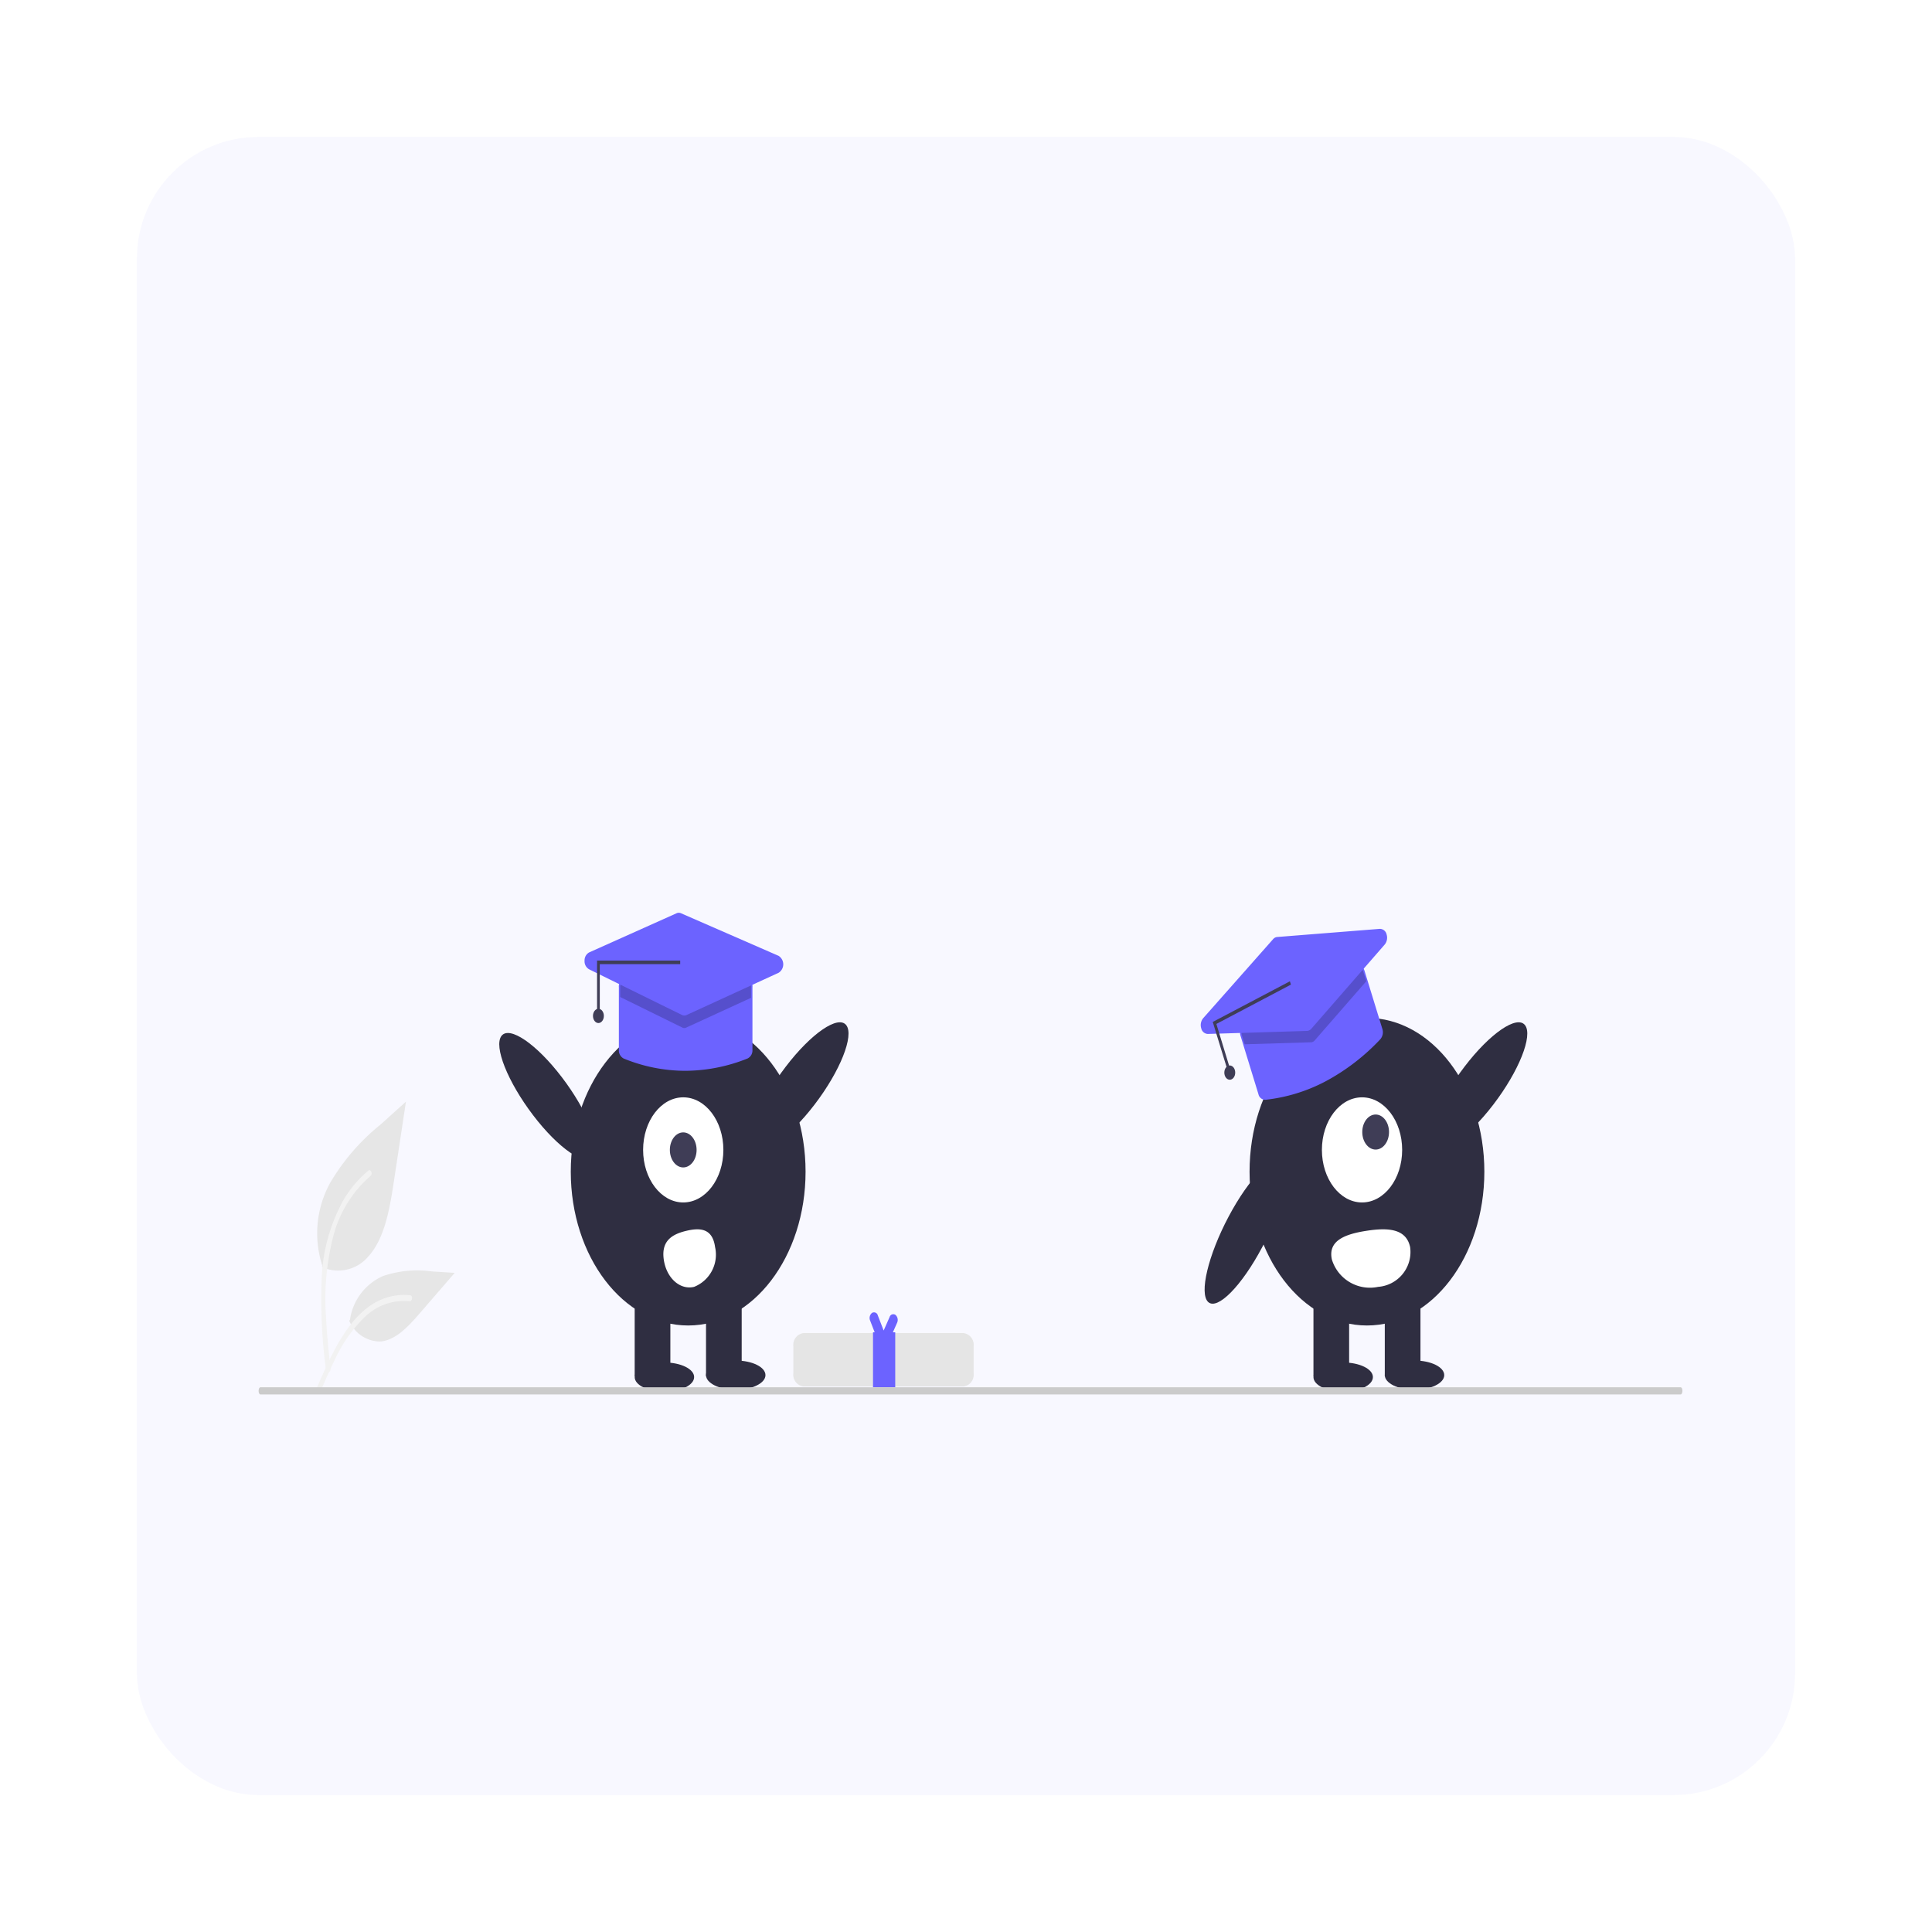 <svg xmlns="http://www.w3.org/2000/svg" xmlns:xlink="http://www.w3.org/1999/xlink" width="127" height="127" viewBox="0 0 127 127"><defs><filter id="a" x="0" y="0" width="127" height="127" filterUnits="userSpaceOnUse"><feOffset dy="2" input="SourceAlpha"/><feGaussianBlur stdDeviation="3" result="b"/><feFlood flood-opacity="0.2"/><feComposite operator="in" in2="b"/><feComposite in="SourceGraphic"/></filter></defs><g transform="translate(-152 -204)"><g transform="matrix(1, 0, 0, 1, 152, 204)" filter="url(#a)"><rect width="109" height="109" rx="8" transform="translate(9 7)" fill="#f8f8ff"/></g><g transform="translate(169 264)"><path d="M216.25,530.878a2.585,2.585,0,0,0,3.043-.7c1.066-1.172,1.4-3.1,1.672-4.889l.8-5.287-1.684,1.518a14.094,14.094,0,0,0-3.287,3.8,6.879,6.879,0,0,0-.531,5.453" transform="translate(-212.08 -507.585)" fill="#e6e6e6"/><path d="M217.71,552.348a34.624,34.624,0,0,1-.281-6.115,11.584,11.584,0,0,1,1.416-5.042,7.428,7.428,0,0,1,1.643-1.95c.164-.136.315.205.152.34a7.861,7.861,0,0,0-2.408,3.806,16.507,16.507,0,0,0-.518,5.506c.055,1.122.171,2.237.287,3.35a.218.218,0,0,1-.105.243c-.08.028-.163-.033-.185-.138Z" transform="translate(-213.28 -522.285)" fill="#f2f2f2"/><path d="M227.734,570.632A2.22,2.22,0,0,0,229.755,572c1.023-.064,1.876-1,2.644-1.887l2.271-2.627-1.5-.094a6.965,6.965,0,0,0-3.219.306,3.7,3.7,0,0,0-2.167,2.883" transform="translate(-221.779 -543.815)" fill="#e6e6e6"/><path d="M215.789,580.239c1.02-2.365,2.2-4.993,4.318-5.833a3.744,3.744,0,0,1,1.816-.246c.193.022.145.411-.048.39a3.716,3.716,0,0,0-2.9,1,9.357,9.357,0,0,0-1.992,2.816c-.33.658-.625,1.344-.921,2.029C215.97,580.618,215.694,580.46,215.789,580.239Z" transform="translate(-211.958 -549.014)" fill="#f2f2f2"/><ellipse cx="7.717" cy="10.11" rx="7.717" ry="10.11" transform="translate(20.52 6.911)" fill="#2f2e41"/><rect width="2.345" height="5.503" transform="translate(24.721 24.955)" fill="#2f2e41"/><rect width="2.345" height="5.503" transform="translate(29.41 24.955)" fill="#2f2e41"/><ellipse cx="1.954" cy="0.96" rx="1.954" ry="0.96" transform="translate(24.721 29.562)" fill="#2f2e41"/><ellipse cx="1.954" cy="0.96" rx="1.954" ry="0.96" transform="translate(29.41 29.434)" fill="#2f2e41"/><path d="M5.334.6c2.731-.366,4.852.031,4.737.889S7.649,3.336,4.917,3.7.065,3.671.18,2.813,2.6.964,5.334.6Z" transform="translate(30.459 13.464) rotate(-45.022)" fill="#2f2e41"/><path d="M2.813.18C3.671.065,4.068,2.186,3.7,4.917S2.343,9.956,1.486,10.071.231,8.065.6,5.334,1.956.3,2.813.18Z" transform="translate(13.847 9.957) rotate(-44.978)" fill="#2f2e41"/><ellipse cx="2.638" cy="3.455" rx="2.638" ry="3.455" transform="translate(25.275 12.133)" fill="#fff"/><ellipse cx="0.879" cy="1.152" rx="0.879" ry="1.152" transform="translate(27.033 14.437)" fill="#3f3d56"/><path d="M346.376,556.923a2.278,2.278,0,0,1-1.38,2.613c-.932.222-1.825-.587-1.995-1.808h0v0c-.169-1.221.552-1.653,1.484-1.875S346.208,555.7,346.376,556.923Z" transform="translate(-316.37 -534.944)" fill="#fff"/><path d="M391.309,584.823a.779.779,0,0,0-.655.858v1.793a.778.778,0,0,0,.655.858h10.542a.778.778,0,0,0,.655-.858v-1.793a.779.779,0,0,0-.655-.858Z" transform="translate(-355.504 -557.192)" fill="#e5e5e5"/><path d="M420.348,579.173a.252.252,0,0,0-.388.136l-.392.889-.384-.994a.257.257,0,0,0-.382-.164.433.433,0,0,0-.125.5l.3.774h-.109v3.616h1.461v-3.616h-.154l.279-.632A.441.441,0,0,0,420.348,579.173Z" transform="translate(-378.481 -552.736)" fill="#6c63ff"/><path d="M331.011,491.574a10.707,10.707,0,0,1-4.044-.809.6.6,0,0,1-.314-.563v-4.115a.532.532,0,0,1,.448-.587h7.885a.532.532,0,0,1,.448.587V490.2a.592.592,0,0,1-.319.563A11.129,11.129,0,0,1,331.011,491.574Z" transform="translate(-302.972 -481.184)" fill="#6c63ff"/><path d="M335.755,486.469v.688l-4.267,1.96a.282.282,0,0,1-.246,0l-4.089-2.012v-.631a.426.426,0,0,1,.358-.47H335.4A.426.426,0,0,1,335.755,486.469Z" transform="translate(-303.383 -481.566)" opacity="0.2"/><path d="M320.635,473.868a.357.357,0,0,1-.158-.037l-6.111-3.006a.606.606,0,0,1-.291-.558.6.6,0,0,1,.3-.547l5.75-2.576a.352.352,0,0,1,.287,0l6.417,2.8a.66.66,0,0,1,.007,1.111l-6.056,2.78A.356.356,0,0,1,320.635,473.868Z" transform="translate(-292.649 -467.112)" fill="#6c63ff"/><path d="M124.333,185.9h-.179v-3.4h5.465v.235h-5.286Z" transform="translate(-101.906 -179.357)" fill="#3f3d56"/><ellipse cx="0.358" cy="0.469" rx="0.358" ry="0.469" transform="translate(21.979 6.312)" fill="#3f3d56"/><ellipse cx="7.717" cy="10.11" rx="7.717" ry="10.11" transform="translate(65.14 6.911)" fill="#2f2e41"/><rect width="2.345" height="5.503" transform="translate(69.34 24.955)" fill="#2f2e41"/><rect width="2.345" height="5.503" transform="translate(74.029 24.955)" fill="#2f2e41"/><ellipse cx="1.954" cy="0.96" rx="1.954" ry="0.96" transform="translate(69.34 29.562)" fill="#2f2e41"/><ellipse cx="1.954" cy="0.96" rx="1.954" ry="0.96" transform="translate(74.029 29.434)" fill="#2f2e41"/><path d="M5.334.6c2.731-.366,4.852.031,4.737.889S7.649,3.336,4.917,3.7.065,3.671.18,2.813,2.6.964,5.334.6Z" transform="translate(75.078 13.464) rotate(-45.022)" fill="#2f2e41"/><path d="M5.529.584c2.859-.343,5.089.041,4.982.858S8,3.2,5.139,3.544.049,3.5.157,2.686,2.67.928,5.529.584Z" transform="translate(60.127 24.187) rotate(-55.225)" fill="#2f2e41"/><ellipse cx="2.638" cy="3.455" rx="2.638" ry="3.455" transform="translate(69.895 12.133)" fill="#fff"/><ellipse cx="0.879" cy="1.152" rx="0.879" ry="1.152" transform="translate(72.549 13.263)" fill="#3f3d56"/><path d="M593.162,556.923a2.3,2.3,0,0,1-2.105,2.613,2.615,2.615,0,0,1-3.042-1.808h0v0c-.257-1.221.842-1.653,2.264-1.875S592.9,555.7,593.162,556.923Z" transform="translate(-517.467 -534.944)" fill="#fff"/><path d="M560.187,489.434a11.037,11.037,0,0,1-3.982,1.225.461.461,0,0,1-.451-.369l-1.172-3.818a.66.66,0,0,1,.248-.763l7.315-3.853c.23-.12.49.025.583.326L563.9,486a.711.711,0,0,1-.135.678A13.972,13.972,0,0,1,560.187,489.434Z" transform="translate(-490.03 -478.363)" fill="#6c63ff"/><path d="M563.055,482.608l.2.638-3.4,3.9a.317.317,0,0,1-.229.115l-4.367.132-.18-.586a.53.53,0,0,1,.2-.611l7.315-3.853C562.773,482.252,562.981,482.368,563.055,482.608Z" transform="translate(-490.44 -478.746)" opacity="0.2"/><path d="M547.254,478.274a.361.361,0,0,1-.157.042l-6.526.2a.466.466,0,0,1-.428-.376.713.713,0,0,1,.125-.655l4.6-5.2a.4.4,0,0,1,.266-.142l6.752-.536a.457.457,0,0,1,.442.363.717.717,0,0,1-.119.664l-4.826,5.539A.451.451,0,0,1,547.254,478.274Z" transform="translate(-478.181 -470.549)" fill="#6c63ff"/><path d="M351.144,194.049l-.166.088-.969-3.158,5.071-2.671.067.218-4.9,2.584Z" transform="translate(-287.289 -183.802)" fill="#3f3d56"/><ellipse cx="0.358" cy="0.469" rx="0.358" ry="0.469" transform="translate(63.481 10.039)" fill="#3f3d56"/><path d="M287.979,600.469H194.615c-.064,0-.115-.105-.115-.235s.052-.235.115-.235h93.364c.064,0,.115.1.115.235S288.043,600.469,287.979,600.469Z" transform="translate(-194.5 -568.806)" fill="#cbcbcb"/></g></g></svg>